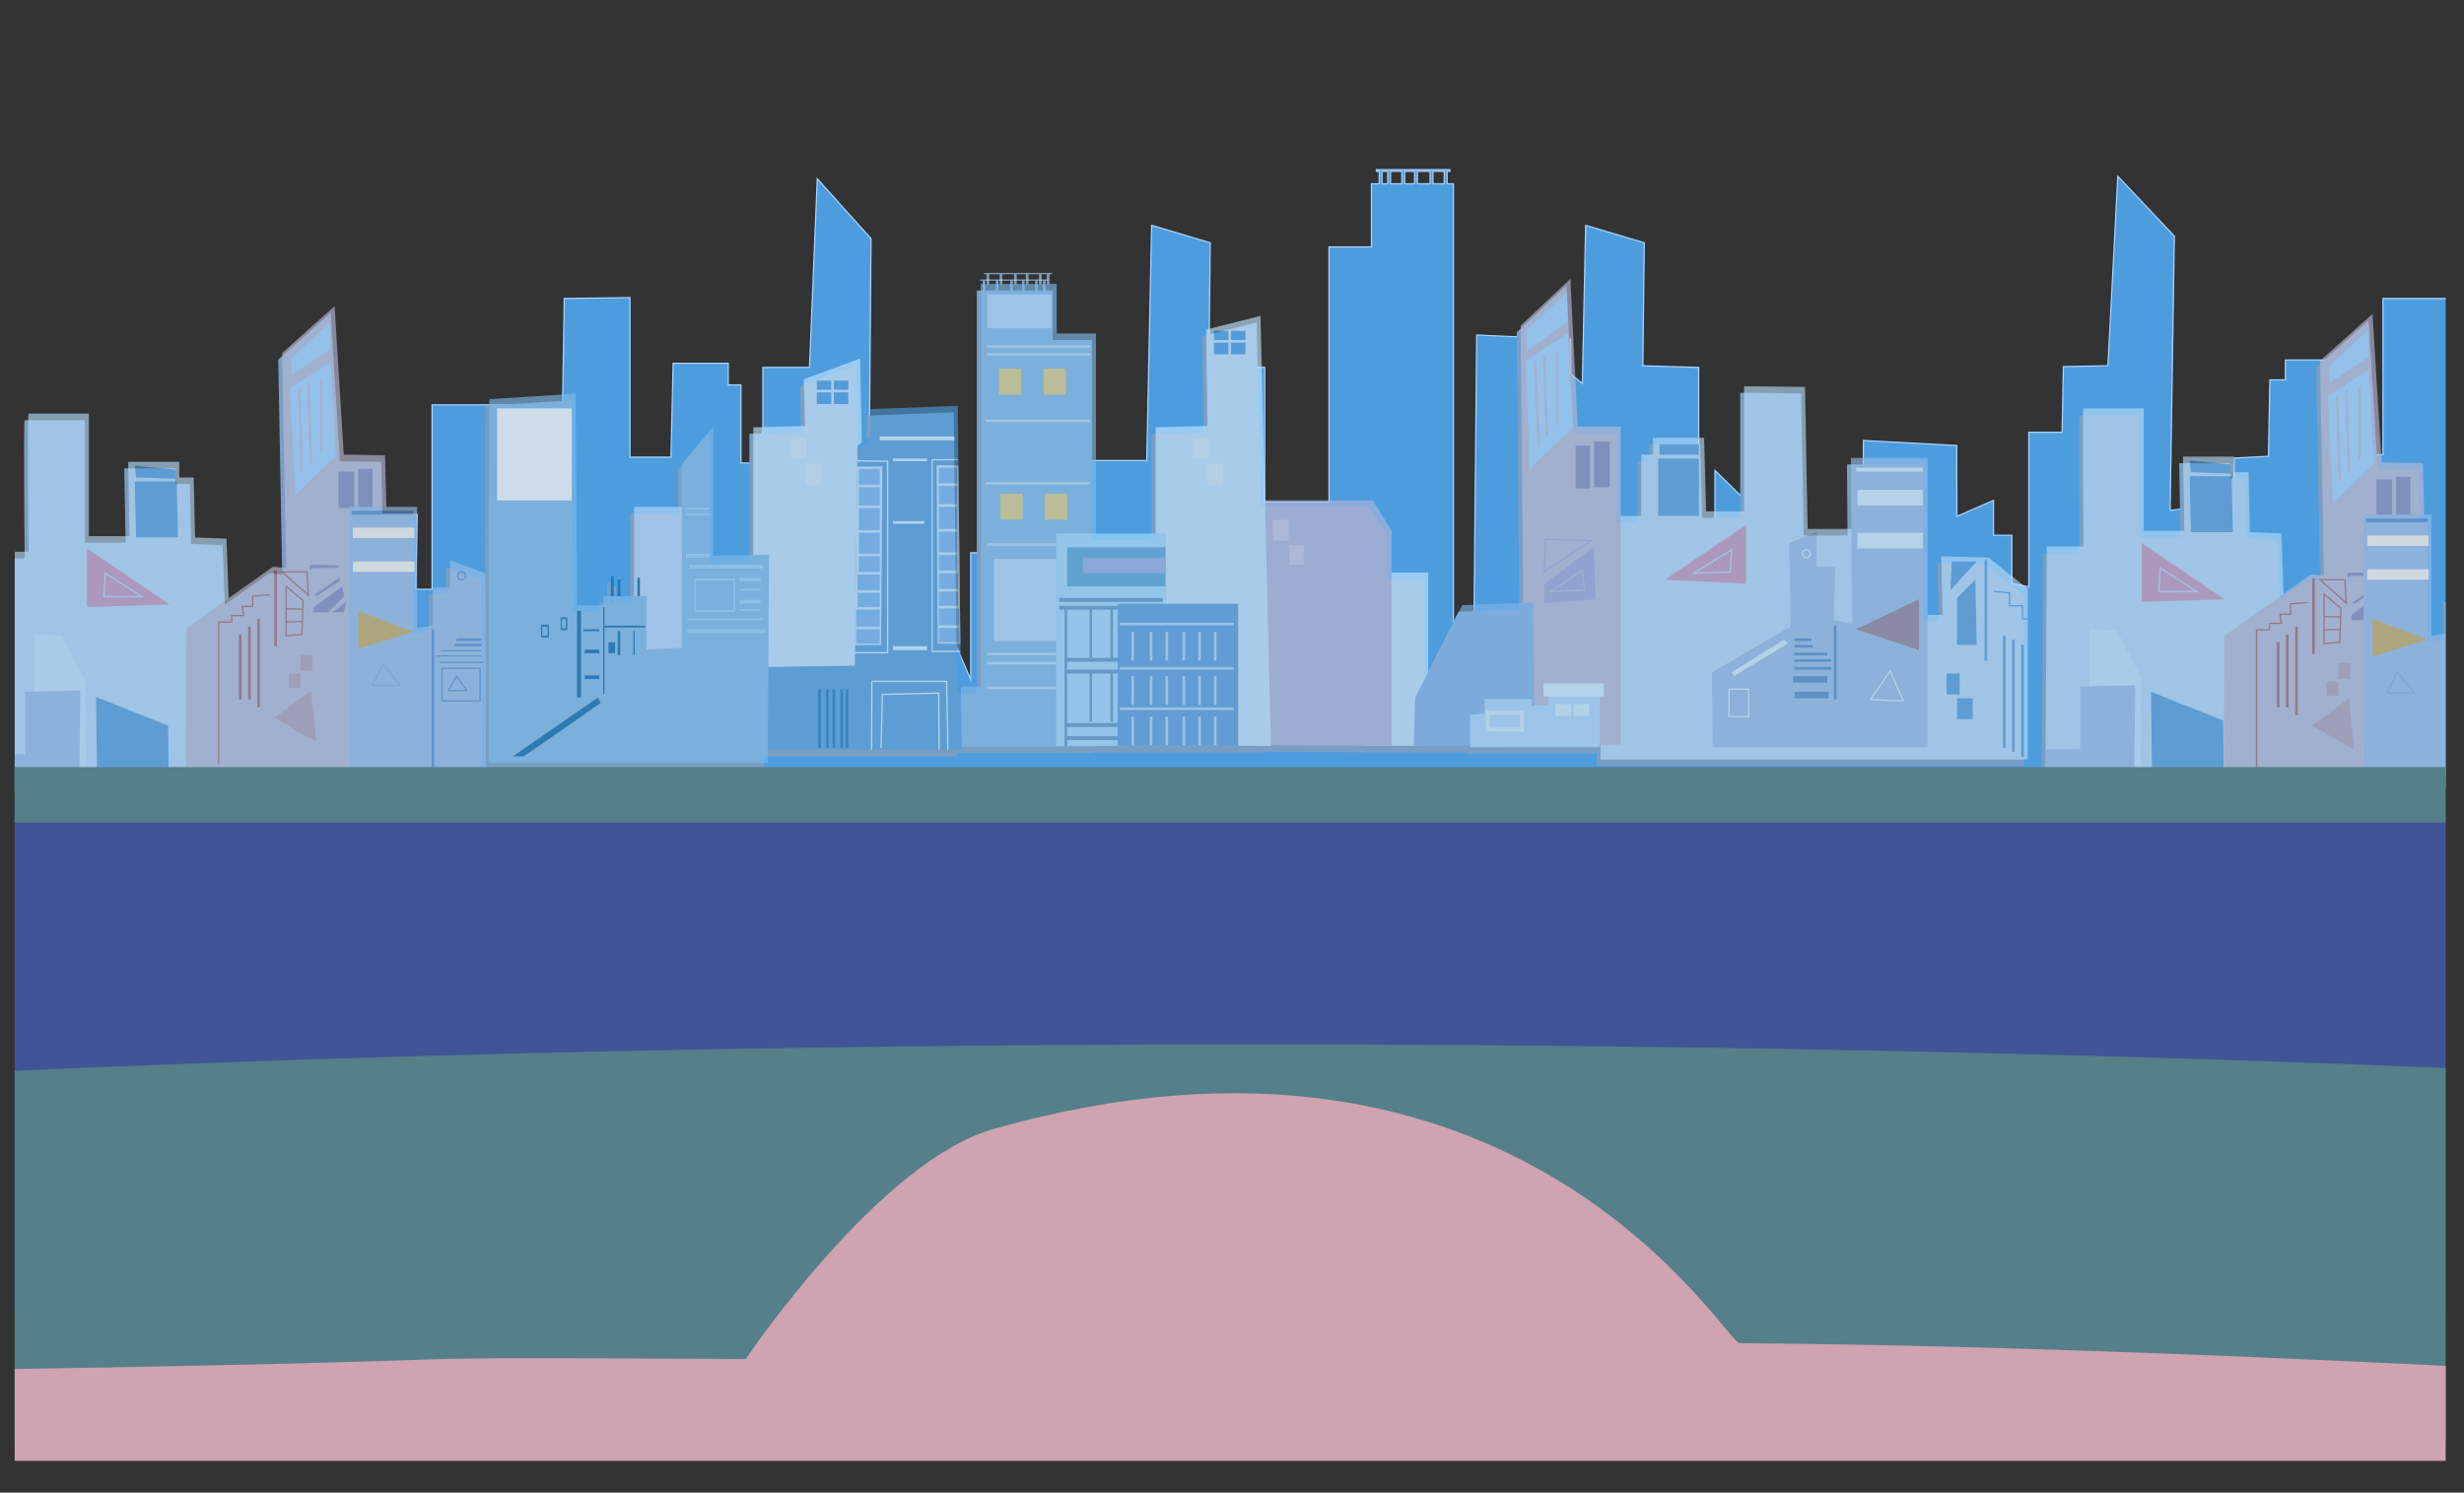 <svg id="圖層_1" data-name="圖層 1" xmlns="http://www.w3.org/2000/svg" xmlns:xlink="http://www.w3.org/1999/xlink" viewBox="0 0 2017 1222"><rect x="0" y="0" width="2017" height="1222" fill="#333333" stroke="none"/><defs><style>.cls-1{fill:none;}.cls-2{clip-path:url(#clip-path);}.cls-3,.cls-7{fill:#4d9cde;}.cls-3{stroke:#a8d3ff;stroke-miterlimit:10;}.cls-4{fill:#7a9ec3;}.cls-5{opacity:0.63;}.cls-6{fill:#b6dbf8;}.cls-8{fill:#c995b7;}.cls-9{fill:#c3e5ff;}.cls-10{fill:#96bde9;}.cls-11{fill:#b8bbd6;}.cls-12{fill:#a1d6ff;}.cls-13{fill:#9ea5d8;}.cls-14{fill:#8288b8;}.cls-15{fill:#b1b5dc;}.cls-16{fill:#c9c6e5;}.cls-17{fill:#7cb9ea;}.cls-18{fill:#b2dafb;}.cls-19{fill:#dfcf7d;}.cls-20{fill:#3d9ae6;}.cls-21{fill:#d5ecfa;}.cls-22{fill:#a0dcff;}.cls-23{fill:#51a5d6;}.cls-24{fill:#97ade6;}.cls-25{fill:#5996c6;}.cls-26{fill:#549bdd;}.cls-27{fill:#aad7fa;}.cls-28{fill:#7eb3eb;}.cls-29{fill:#aedafe;}.cls-30{fill:#d3f1fe;}.cls-31{fill:#d5f2fe;}.cls-32{fill:#d6f3ff;}.cls-33{fill:#917d90;}.cls-34{fill:#5086c5;}.cls-35{fill:#71b5f4;}.cls-36{fill:#1275b5;}.cls-37{fill:#b6d7fa;}.cls-38{fill:#7cbaeb;}.cls-39{fill:#fff;}.cls-40{fill:#0066a7;}.cls-41{fill:#98d4fa;}.cls-42{fill:#a36464;}.cls-43{fill:#b2a0b2;}.cls-44{fill:#558bcb;}.cls-45{fill:#fffbee;}.cls-46{fill:#83abdb;}.cls-47{fill:#cbab55;}.cls-48{fill:#4e77ff;opacity:0.49;}.cls-49{fill:#557f89;}.cls-50{fill:#cfa3b1;}</style><clipPath id="clip-path"><rect class="cls-1" x="12" y="11" width="1990" height="1185"/></clipPath></defs><title>0122</title><g class="cls-2"><path class="cls-3" d="M265.16,455.25V633.5H642.41V633h.64v.53H850.13v-.13l83.33-.47,0,.6h135.4v-.68h19.09v.68h949.49v-.67h.58l-.65-15.76-1.08-228.48h-32.4s1.15-144.24,0-144.24h-53.23V372.25h-35.88l1.16-77.56h-45.13V311h-12.73l-1.16,62.59L1829.12,375l-2.32,74L1788,416.47l-11.57,1.36,3.47-224.51-46.29-49-8.1,155.12-36.45.68L1688,353.88h-27.23V480.42l-13.89-2.72V438.24h-15V409.67l-30,13.05-.12-58-76.38-4.09-1.15,156.48h-23.15v-6.8h-6.94v-15h-2.32v15h-3.47V498.11H1486v12.25h-12.15v-66h-42.24v-32l-27.77-27.21v95.24l-13.31-.18V300.81l-45.71-1.36L1346,198.76l-48-14.29L1295.29,314l-9.48-7.8V277.67l-77-3.4L1206,570.91h-16.23V150.46h-5.2V140.25h2.31v-1.36H1126.7v1.36H1129v10.21h-6.36v51.7h-34.72V411h-52.65V300.81l-45.71-1.36,1.16-100.69-48-14.29-4,192.54h-95L827,408.31v44.22h-32.4V556.32l-30.09-69.77-53.78-2.34L713,195.36l-44-49-6.36,154.44H624.47v78.24H606.53V315.1H596.12V297.41H551l-1.74,76.88H515.69V243.66l-53.81.68-2.31,148.32H421l.41-61.23H353.69v151H340.38l1.16-61.24-41.66,1.37Zm870.79-315v10.21h-4.62V140.25Zm11.58,0v10.21h-9.26V140.25Zm10.41,0v10.21h-8.1V140.25Zm12.73,0v10.21h-10.41V140.25Zm11.57,10.21H1173V140.25h9.25Z"/><path class="cls-4" d="M1585.93,460.76l1.07,48h-12.33V380.22h-62.76l.46,58.14h-35.86l-2.15-116.27-49.88-.54V424h-31.11l-1.61-60.27h-41.84v13.86h-9.66v50.14h-16.63V354.62h-35.4l-5.9-121.07L1241.57,272l2.12,227-49.86,1.84-27.9,54.69V474.09h-30V439.42l-15.56-24.53h-88L1028.62,264l-44.52,11.2,1.07,78.94-42.38,1.06v86.94H894V278.35H861.8V237.82h-5.9v-8H858v-1.07H802.26v1.07h2.14v8h-4.82V567.43H783.43L780.8,337.55l-71.34,2.67v22.4l-7.1,4.95-1.53-68.76L654.7,315.87l1.12,38.22-42.37,1.06V459.71l-32.72.54V354.74L555,384.89v35.42H515.82v73.1H504.56V479.85h-2.15v13.56H499.2V476.83h-2.15v16.58h-6.44V501H469.16l-1.08-173.34-70.8,4.52-.54,297.7H625.25l.07-10.67H784l0-2.67H894V616H1037.2v-.47l77.25.37v.1h85.77v1.12h106.2V615h.53l.07,12.15h349.72V487.42l-32.18-25.6ZM853.75,229.82v8h-4.29v-8Zm-6.43,0v8h-8.59v-8Zm-10.73,0v8h-7.51v-8Zm-9.66,0v8h-9.65v-8Zm-20.38,0h8.58v8h-8.58Z"/><path class="cls-4" d="M365.1,464v22.4h-14v30.93l-12.87,2.13v-99.2H313l-1-42.13-33.79-.54L270.69,256l-42.91,38.4,3.22,176-10.73-1.07L184,495l-1.8-48.62-25.75-1.07-1.07-49.07h-11.8v-12.8H101.73l1.07,60.8H69.54V344H20.19c-1.07,0,0,113.07,0,113.07h-30l-1,179.12-.61,12.35h.54V649H189.7l-.36-9.6H394.6l-.54-164.81Z"/><path class="cls-4" d="M2042.94,481l-29-10.66v22.4H2000v30.93l-12.88,2.13v-99.2h-5.93l-1-42.13-33.79-.53-7.51-121.61L1896,300.75l3.22,176-10.73-1.07-22.31,15.8-1.83-49.4L1838.57,441,1837.5,392h-11.8v-12.8h-41.84l1.07,60.8h-33.25V339.69h-49.35c-1.07,0,0,113.07,0,113.07h-30l-1,179.11-.61,12.36h.54v.53h145.9v1.07h226.36Z"/><g class="cls-5"><path class="cls-6" d="M-7.72,643.69H192.9L185.39,441,159.64,440l-1.07-49.07h-11.8v-12.8H104.93l1.07,60.8H72.74V338.62H23.39c-1.07,0,0,113.07,0,113.07h-30Z"/><polygon class="cls-7" points="111.36 439.96 145.69 439.96 144.62 394.09 110.29 394.09 111.36 439.96"/><polygon class="cls-7" points="111.36 390.89 143.55 391.95 143.55 384.49 110.29 381.29 111.36 390.89"/><polygon class="cls-8" points="86.64 470.23 85.65 487.96 114.36 487.96 86.64 470.23"/><path class="cls-8" d="M71.13,449v48l67.59-2.13Zm14.54,19.33L118,489H84.51Z"/><polygon class="cls-7" points="79.54 643.69 138.18 643.69 137.65 594.09 78.64 570.63 79.54 643.69"/><polygon class="cls-9" points="28.22 519.42 28.22 642.09 70.24 643.69 70.06 557.83 50.75 520.49 28.22 519.42"/><polygon class="cls-10" points="-7 617.74 20.71 617.56 20.71 566.36 65.77 565.29 64.88 643.69 -8.25 643.16 -7 617.74"/><polygon class="cls-6" points="1396.57 418.62 1427.68 418.62 1427.68 316.22 1477.56 316.75 1479.71 433.02 1538.71 433.02 1552.66 503.42 1590.2 503.42 1589.13 455.42 1627.75 456.49 1659.93 482.09 1659.93 621.83 1310.21 621.83 1309.13 422.36 1343.46 422.36 1343.46 372.22 1353.12 372.22 1353.12 358.36 1394.96 358.36 1396.57 418.62"/><polygon class="cls-7" points="1659.93 507.16 1655.11 507.16 1655.11 496.49 1644.38 496.49 1644.38 485.78 1632 484.75 1632.09 483.69 1645.45 484.8 1645.45 495.42 1656.18 495.42 1656.18 506.09 1659.93 506.09 1659.93 507.16"/><polygon class="cls-7" points="1596.64 483.16 1618.1 459.69 1597.71 459.69 1596.64 483.16"/><polygon class="cls-7" points="1602 527.96 1618.1 527.96 1617.02 474.62 1602 489.56 1602 527.96"/><polygon class="cls-8" points="1362.77 474.62 1429.29 477.82 1429.29 429.82 1362.77 474.62"/><path class="cls-6" d="M1384.38,469.89l33.7-20.8-1.16,19.65Zm32.51-18.8-28.52,17.6,27.53-1Z"/><rect class="cls-7" x="1358.48" y="363.69" width="32.18" height="8.53"/><rect class="cls-7" x="1357.41" y="375.42" width="33.26" height="46.93"/><rect class="cls-7" x="1593.42" y="551.43" width="10.73" height="17.07"/><rect class="cls-7" x="1602" y="571.69" width="12.87" height="17.07"/><rect class="cls-7" x="1624.53" y="458.62" width="2.15" height="82.13"/><rect class="cls-7" x="1654.57" y="527.96" width="2.15" height="91.74"/><rect class="cls-7" x="1647.06" y="523.69" width="2.15" height="91.74"/><rect class="cls-7" x="1639.55" y="520.49" width="2.15" height="91.74"/><polygon class="cls-11" points="1326.83 609.56 1326.83 349.29 1291.43 349.29 1285.53 228.22 1244.77 266.62 1247.98 610.09 1326.83 609.56"/><polygon class="cls-12" points="1250.13 286.89 1283.39 263.42 1283.39 238.89 1249.06 270.89 1250.13 286.89"/><polygon class="cls-12" points="1249.06 295.42 1252.28 383.95 1287.68 349.82 1283.39 273.02 1249.06 295.42"/><path class="cls-13" d="M1263.5,469.25l1.13-28.24,39.77,1.13Zm2.16-27.15-1,25.1L1301,443.11Z"/><polygon class="cls-13" points="1264.08 477.82 1264.08 493.82 1305.91 490.62 1304.84 447.96 1264.08 477.82"/><polygon class="cls-11" points="1255.49 295.42 1257.64 295.42 1260.86 364.75 1258.71 366.89 1255.49 295.42"/><polygon class="cls-11" points="1263 291.15 1265.15 291.15 1267.29 357.29 1265.15 358.36 1263 291.15"/><path class="cls-11" d="M1273.73,288s1.07-1.06,1.07,0,1.08,59.74,1.08,59.74h-2.15Z"/><path class="cls-11" d="M1267.56,484.83l28-18.59,2.34,17.43Zm27.21-16.76-23.45,15.55,25.4-1Z"/><rect class="cls-14" x="1289.82" y="364.75" width="11.8" height="35.2"/><rect class="cls-14" x="1304.84" y="361.55" width="12.87" height="37.33"/><rect class="cls-9" x="1117.64" y="468.76" width="51.49" height="141.87"/><polygon class="cls-15" points="1139.1 610.63 1139.1 434.09 1123.54 409.56 1032.35 409.56 1026.99 422.36 1026.99 610.09 1139.1 610.63"/><rect class="cls-16" x="1042.01" y="425.56" width="12.87" height="17.07"/><rect class="cls-16" x="1055.42" y="446.36" width="11.8" height="16"/><polygon class="cls-17" points="784.54 610.09 783.47 562.09 802.78 562.09 802.78 232.49 865 232.49 865 273.02 897.18 273.02 897.18 611.16 784.54 611.16 784.54 610.09"/><rect class="cls-18" x="808.14" y="241.02" width="52.57" height="27.73"/><rect class="cls-18" x="808.14" y="282.62" width="84.75" height="2.13"/><rect class="cls-18" x="808.14" y="289.02" width="84.75" height="2.13"/><rect class="cls-18" x="807.07" y="343.42" width="84.75" height="2.13"/><rect class="cls-18" x="807.07" y="394.62" width="84.75" height="2.13"/><rect class="cls-18" x="808.14" y="444.76" width="84.75" height="2.13"/><rect class="cls-18" x="808.14" y="534.36" width="84.75" height="2.13"/><rect class="cls-18" x="808.14" y="541.82" width="84.75" height="2.13"/><rect class="cls-18" x="808.14" y="562.09" width="84.75" height="2.13"/><polygon class="cls-18" points="805.46 223.42 805.46 224.49 807.6 224.49 807.6 233.02 809.75 233.02 809.75 224.49 818.33 224.49 818.33 233.02 820.48 233.02 820.48 224.49 830.13 224.49 830.13 233.02 832.28 233.02 832.28 224.49 839.79 224.49 839.79 233.02 841.93 233.02 841.93 224.49 850.51 224.49 850.51 233.02 852.66 233.02 852.66 224.49 856.95 224.49 856.95 233.02 859.1 233.02 859.1 224.49 861.24 224.49 861.24 223.42 805.46 223.42"/><rect class="cls-19" x="818.87" y="404.22" width="18.24" height="21.33"/><rect class="cls-19" x="855.34" y="404.22" width="18.24" height="21.33"/><rect class="cls-19" x="817.8" y="301.82" width="18.24" height="21.33"/><rect class="cls-19" x="854.27" y="301.82" width="18.24" height="21.33"/><rect class="cls-18" x="813.5" y="457.56" width="75.1" height="67.2"/><polygon class="cls-9" points="1031.82 258.62 1040.4 610.63 945.99 610.63 945.99 349.82 988.37 348.75 987.3 269.82 1031.82 258.62"/><rect class="cls-20" x="993.73" y="270.89" width="11.8" height="7.47"/><rect class="cls-20" x="1007.68" y="270.89" width="11.8" height="7.47"/><rect class="cls-20" x="993.73" y="280.49" width="11.8" height="9.6"/><rect class="cls-20" x="1007.68" y="280.49" width="11.8" height="9.6"/><rect class="cls-21" x="988.37" y="379.69" width="12.87" height="17.07"/><rect class="cls-21" x="976.57" y="358.35" width="12.87" height="17.07"/><polygon class="cls-9" points="704.03 293.47 711.05 610.63 616.65 610.63 616.65 349.82 659.02 348.75 657.9 310.54 704.03 293.47"/><rect class="cls-20" x="668.63" y="311.61" width="11.8" height="7.47"/><rect class="cls-20" x="682.58" y="311.61" width="11.8" height="7.47"/><rect class="cls-20" x="668.63" y="321.21" width="11.8" height="9.6"/><rect class="cls-20" x="682.58" y="321.21" width="11.8" height="9.6"/><rect class="cls-21" x="659.02" y="379.69" width="12.87" height="17.07"/><rect class="cls-21" x="647.22" y="358.35" width="12.87" height="17.07"/><rect class="cls-22" x="864.46" y="436.76" width="90.11" height="173.87"/><rect class="cls-23" x="873.58" y="447.96" width="80.46" height="32"/><rect class="cls-24" x="886.45" y="456.49" width="67.59" height="12.8"/><rect class="cls-25" x="867.14" y="489.56" width="84.75" height="3.2"/><path class="cls-25" d="M953,541.82v-3.2H947.6V499.16h4.29V496H867.14v3.2h4.29v112h2.15v-5.33h78.31v-3.2H873.58v-7.47H953V592H873.58V551.43h18.24v39.46H894V551.43h15v39.46h2.15V551.43h16.09v39.46h2.15V551.43h16.09v39.46h2.14V551.43H953v-3.21H873.58v-6.4Zm-7.51-42.66v39.46H929.37V499.16Zm-18.24,0v39.46H911.13V499.16Zm-18.24,0v39.46H894V499.16Zm-17.16,0v39.46H873.58V499.16Z"/><rect class="cls-26" x="914.88" y="494.36" width="98.7" height="116.27"/><rect class="cls-27" x="916.49" y="509.82" width="93.33" height="2.13"/><rect class="cls-27" x="926.15" y="517.29" width="2.15" height="23.47"/><rect class="cls-27" x="941.17" y="517.29" width="2.15" height="23.47"/><rect class="cls-27" x="954.04" y="517.29" width="2.15" height="23.47"/><rect class="cls-27" x="967.99" y="517.29" width="2.15" height="23.47"/><rect class="cls-27" x="980.86" y="517.29" width="2.15" height="23.47"/><rect class="cls-27" x="993.73" y="517.29" width="2.15" height="23.47"/><rect class="cls-27" x="916.49" y="546.09" width="93.33" height="2.13"/><rect class="cls-27" x="926.15" y="553.56" width="2.15" height="23.47"/><rect class="cls-27" x="941.17" y="553.56" width="2.15" height="23.47"/><rect class="cls-27" x="954.04" y="553.56" width="2.15" height="23.47"/><rect class="cls-27" x="967.99" y="553.56" width="2.15" height="23.47"/><rect class="cls-27" x="980.86" y="553.56" width="2.15" height="23.47"/><rect class="cls-27" x="993.73" y="553.56" width="2.15" height="23.47"/><rect class="cls-27" x="916.49" y="579.16" width="93.33" height="2.13"/><rect class="cls-27" x="926.15" y="586.63" width="2.15" height="23.47"/><rect class="cls-27" x="941.17" y="586.63" width="2.15" height="23.47"/><rect class="cls-27" x="954.04" y="586.63" width="2.15" height="23.47"/><rect class="cls-27" x="967.99" y="586.63" width="2.15" height="23.47"/><rect class="cls-27" x="980.86" y="586.63" width="2.15" height="23.47"/><rect class="cls-27" x="993.73" y="586.63" width="2.15" height="23.47"/><polygon class="cls-28" points="1157.33 610.63 1256.03 610.63 1254.96 493.29 1197.03 495.42 1158.41 571.16 1157.33 610.63"/><path class="cls-29" d="M1203.41,611.75c0-12.8,0-26.67,0-26.67l11.95-.83-.13-12h38.62v5.33h13.94s0-9.25,0-11.73h41.84v45.87Z"/><rect class="cls-30" x="1273.14" y="576.55" width="12.87" height="9.6"/><rect class="cls-30" x="1288.16" y="576.55" width="12.87" height="9.6"/><path class="cls-30" d="M1216.28,581.88V599h31.11V581.88Zm27.89,13.87H1219.5V585.08h24.67Z"/><rect class="cls-31" x="1263.48" y="559.48" width="49.35" height="10.67"/><polygon class="cls-10" points="1401.93 611.69 1577.87 611.69 1577.87 374.89 1515.11 374.89 1516.18 510.89 1501.16 507.69 1502.23 463.96 1487.22 463.96 1487.22 435.16 1464.69 444.76 1465.76 513.02 1401.39 550.36 1401.93 611.69"/><path class="cls-32" d="M1558.85,574.39l-28.64-1.14,17.19-25.06Zm-26.66-2.13,25,1-10-22.87Z"/><polygon class="cls-33" points="1519.4 515.16 1570.89 532.23 1570.89 490.62 1519.4 515.16"/><rect class="cls-32" x="1519.4" y="382.89" width="54.71" height="3.2"/><rect class="cls-32" x="1520.47" y="401.02" width="53.64" height="12.8"/><rect class="cls-32" x="1520.47" y="436.22" width="53.64" height="12.8"/><rect class="cls-34" x="1501.16" y="511.96" width="2.15" height="60.8"/><rect class="cls-34" x="1468.98" y="522.62" width="13.95" height="2.13"/><rect class="cls-34" x="1468.98" y="527.96" width="15.02" height="2.13"/><rect class="cls-34" x="1468.98" y="534.36" width="26.82" height="2.13"/><rect class="cls-34" x="1468.98" y="539.69" width="30.04" height="2.13"/><rect class="cls-34" x="1468.98" y="546.09" width="30.04" height="2.13"/><path class="cls-32" d="M1478.63,457a3.73,3.73,0,1,1,3.76-3.73A3.74,3.74,0,0,1,1478.63,457Zm0-6.4a2.67,2.67,0,1,0,2.69,2.67A2.68,2.68,0,0,0,1478.63,450.62Z"/><path class="cls-32" d="M1419.63,553.56c1.07-1.07,44-26.67,44-26.67l-3.21-3.2-42.92,26.67Z"/><path class="cls-32" d="M1432,587.16H1414.8V563.69H1432Zm-16.09-1.07h15V564.76h-15Z"/><rect class="cls-34" x="1467.91" y="553.56" width="27.89" height="5.33"/><rect class="cls-34" x="1468.98" y="566.36" width="27.89" height="5.33"/><polygon class="cls-7" points="622.01 613.83 787.22 613.83 784 332.22 712.66 334.89 712.66 357.29 701.93 364.75 699.79 545.02 623.62 546.09 622.01 613.83"/><rect class="cls-32" x="720.17" y="357.29" width="61.15" height="3.2"/><rect class="cls-32" x="730.9" y="375.42" width="27.89" height="2.13"/><rect class="cls-32" x="730.9" y="426.62" width="25.75" height="2.13"/><rect class="cls-32" x="730.9" y="529.02" width="27.89" height="3.2"/><polygon class="cls-32" points="727.14 534.89 699.79 534.89 699.79 533.83 726.07 533.83 726.07 378.08 701.86 377.89 701.87 376.82 727.14 377.03 727.14 534.89"/><polygon class="cls-9" points="701.75 382.18 722.32 381.82 721.24 527.96 699.79 528.14 701.75 382.18"/><rect class="cls-35" x="703.01" y="383.96" width="17.16" height="12.8"/><rect class="cls-35" x="703.01" y="398.89" width="17.16" height="14.93"/><rect class="cls-35" x="703.01" y="415.96" width="17.16" height="18.13"/><rect class="cls-35" x="703.01" y="436.22" width="17.16" height="17.07"/><rect class="cls-35" x="703.01" y="455.42" width="17.16" height="12.8"/><rect class="cls-35" x="701.93" y="470.36" width="18.24" height="12.8"/><rect class="cls-35" x="701.93" y="485.29" width="18.24" height="11.73"/><rect class="cls-35" x="700.86" y="499.16" width="19.31" height="13.87"/><rect class="cls-35" x="700.86" y="515.16" width="19.31" height="11.73"/><polygon class="cls-32" points="762.55 533.83 786.15 533.83 786.15 532.76 763.47 532.76 763.47 377.02 784.36 376.82 784.35 375.75 762.55 375.96 762.55 533.83"/><polygon class="cls-9" points="784.45 381.11 766.71 380.75 767.64 526.89 786.15 527.07 784.45 381.11"/><rect class="cls-35" x="768.56" y="382.89" width="14.81" height="12.8" transform="translate(1551.93 778.58) rotate(-180)"/><rect class="cls-35" x="768.56" y="397.82" width="14.81" height="14.93" transform="translate(1551.93 810.58) rotate(-180)"/><rect class="cls-35" x="768.56" y="414.89" width="14.81" height="18.13" transform="translate(1551.93 847.91) rotate(-180)"/><rect class="cls-35" x="768.56" y="435.16" width="14.81" height="17.07" transform="translate(1551.93 887.38) rotate(-180)"/><rect class="cls-35" x="768.56" y="454.36" width="14.81" height="12.8" transform="translate(1551.93 921.51) rotate(-180)"/><rect class="cls-35" x="768.56" y="469.29" width="15.73" height="12.8" transform="translate(1552.86 951.38) rotate(-180)"/><rect class="cls-35" x="768.56" y="484.22" width="15.73" height="11.73" transform="translate(1552.86 980.18) rotate(-180)"/><rect class="cls-35" x="768.56" y="498.09" width="16.66" height="13.87" transform="translate(1553.78 1010.05) rotate(-180)"/><rect class="cls-35" x="768.56" y="514.09" width="16.66" height="11.73" transform="translate(1553.78 1039.92) rotate(-180)"/><polygon class="cls-32" points="775.42 613.84 774.36 558.36 714.27 558.36 714 613.83 712.93 613.82 713.2 557.29 775.41 557.29 776.49 613.82 775.42 613.84"/><polygon class="cls-32" points="768.18 613.83 767.91 567.97 722.84 569.01 721.78 612.24 720.71 612.21 721.79 567.97 768.98 566.88 769.25 613.82 768.18 613.83"/><rect class="cls-36" x="669.75" y="564.23" width="2.15" height="48"/><rect class="cls-36" x="676.19" y="564.23" width="2.15" height="48"/><rect class="cls-36" x="681.55" y="564.23" width="2.15" height="48"/><rect class="cls-36" x="687.99" y="564.23" width="2.15" height="48"/><rect class="cls-36" x="692.28" y="564.23" width="2.15" height="48"/><rect class="cls-37" x="519.02" y="414.97" width="40.77" height="125.11"/><polygon class="cls-38" points="399.94 624.49 628.45 624.49 629.52 454.17 583.93 454.92 583.93 349.41 558.18 379.55 558.18 530.28 529.22 531.79 529.22 488.08 493.81 488.08 493.81 495.62 472.36 495.62 471.28 322.27 400.48 326.8 399.94 624.49"/><rect class="cls-39" x="406.92" y="334.33" width="61.15" height="75.37"/><path class="cls-40" d="M449.29,522h-6.43V511.44h6.43Zm-5.36-1.5h4.29V513h-4.29Z"/><path class="cls-40" d="M464.31,516H459V505.41h5.36ZM460,514.46h3.22v-7.54H460Z"/><rect class="cls-40" x="521.71" y="473.01" width="2.15" height="15.07"/><rect class="cls-40" x="505.61" y="474.51" width="2.15" height="13.57"/><rect class="cls-40" x="500.25" y="471.5" width="2.15" height="16.58"/><rect class="cls-41" x="561.4" y="415.73" width="19.31" height="1.51"/><rect class="cls-41" x="561.4" y="420.25" width="20.38" height="1.51"/><rect class="cls-41" x="561.4" y="453.41" width="19.31" height="3.01"/><rect class="cls-41" x="564.62" y="462.46" width="60.08" height="3.01"/><path class="cls-41" d="M601.63,500.89H568.37V473.76h33.26Zm-32.19-1.5h31.12V475.27H569.44Z"/><rect class="cls-41" x="605.38" y="473.01" width="17.16" height="3.01"/><rect class="cls-41" x="605.38" y="482.05" width="17.16" height="1.51"/><rect class="cls-41" x="605.38" y="491.09" width="17.16" height="3.01"/><rect class="cls-41" x="605.38" y="498.63" width="17.16" height="1.51"/><rect class="cls-41" x="562.47" y="506.17" width="62.22" height="1.51"/><rect class="cls-41" x="562.47" y="515.21" width="64.37" height="3.01"/><rect class="cls-40" x="477.72" y="515.21" width="12.87" height="1.51"/><rect class="cls-40" x="493.81" y="512.2" width="34.33" height="1.51"/><rect class="cls-40" x="493.81" y="497.12" width="1.07" height="70.84"/><rect class="cls-40" x="505.61" y="516.72" width="2.15" height="19.6"/><rect class="cls-40" x="518.49" y="516.72" width="1.07" height="19.6"/><rect class="cls-40" x="498.1" y="525.76" width="5.36" height="9.04"/><rect class="cls-40" x="472.36" y="500.14" width="3.22" height="70.84"/><path class="cls-40" d="M428.37,619.22c1.08,0,63.3-43.71,63.3-43.71L489.52,571l-69.73,48.24Z"/><rect class="cls-40" x="478.79" y="531.79" width="11.8" height="3.01"/><rect class="cls-40" x="478.79" y="552.9" width="11.8" height="3.01"/><polygon class="cls-11" points="152.13 634.09 321.63 634.09 315.19 372.75 281.4 372.22 273.89 250.62 230.98 289.02 234.2 465.02 223.47 463.96 152.67 514.09 152.13 634.09"/><polygon class="cls-12" points="238.49 307.15 270.67 285.82 270.67 263.42 238.49 293.29 238.49 307.15"/><path class="cls-12" d="M270.67,296.49l-33.25,21.33,4.29,87.47,33.25-32ZM246,387.16l-2.15-68.27,2.15-1.07,2.14,68.27Zm7.51-7.47-2.15-66.14s2.15-1.06,2.15,0,2.14,65.07,2.14,65.07ZM264.24,368l-2.15,2.14V310.35h2.15Z"/><path class="cls-42" d="M251.87,467.69H229.58l23.46,21Zm-19.49,1.07h18.48l1,17.4Z"/><path class="cls-42" d="M233.66,508.76h0l0,.53v11.78l13.93-1.15,1.09-28.21v-.26l-15-12.64Zm13.3-.43-12.23.39V499l12.59.25Zm-12.23,11.58V509.79l12.19-.39-.37,9.53Zm12.87-28-.24,6.24-12.63-.25V481.11Z"/><polygon class="cls-42" points="179.49 625.56 178.41 625.56 178.41 508.76 189.14 508.76 189.14 503.42 198.71 503.42 197.64 495.96 206.31 495.96 206.31 487.46 220.75 486.36 220.83 487.42 207.38 488.45 207.38 497.02 198.88 497.02 199.95 504.49 190.21 504.49 190.21 509.82 179.49 509.82 179.49 625.56"/><rect class="cls-43" x="246" y="536.49" width="9.66" height="12.8"/><rect class="cls-43" x="236.34" y="551.43" width="9.66" height="11.73"/><rect class="cls-14" x="277.11" y="386.09" width="12.87" height="29.87"/><rect class="cls-14" x="293.2" y="383.96" width="11.8" height="38.4"/><rect class="cls-42" x="224.54" y="467.16" width="2.15" height="61.87"/><rect class="cls-42" x="210.6" y="506.62" width="2.15" height="72.53"/><rect class="cls-42" x="203.09" y="513.02" width="2.15" height="59.73"/><rect class="cls-42" x="195.58" y="519.42" width="2.15" height="53.33"/><path class="cls-43" d="M224.54,587.69s34.33,20.27,34.33,19.2-4.29-41.6-4.29-41.6Z"/><polyline class="cls-14" points="281.4 487.42 280.33 479.96 256.73 497.02 256.73 501.29 268.53 501.29 281.4 488.49"/><polygon class="cls-14" points="256.73 487.42 259.94 487.42 278.18 475.69 278.18 472.49 256.73 487.42"/><path class="cls-14" d="M253.51,466.09h2.14V465h21.46v-2.13s-23.6-1.07-23.6,0Z"/><polygon class="cls-14" points="271.75 501.29 281.4 501.29 283.55 492.76 271.75 501.29"/><polygon class="cls-10" points="286.23 634.09 397.8 634.09 397.26 469.29 368.3 458.62 368.3 481.02 354.35 481.02 354.35 511.96 341.48 514.09 341.48 414.89 285.69 414.89 286.23 634.09"/><rect class="cls-44" x="287.84" y="418.09" width="50.42" height="3.2"/><rect class="cls-45" x="288.91" y="431.96" width="50.42" height="8.53"/><rect class="cls-45" x="288.91" y="459.69" width="50.42" height="8.53"/><rect class="cls-44" x="373.66" y="522.62" width="20.38" height="2.13"/><rect class="cls-44" x="372.59" y="526.89" width="21.46" height="2.13"/><rect class="cls-44" x="360.79" y="532.22" width="33.26" height="1.07"/><rect class="cls-44" x="357.57" y="536.49" width="36.47" height="1.07"/><rect class="cls-44" x="359.71" y="541.82" width="35.4" height="1.07"/><rect class="cls-44" x="353.28" y="515.16" width="2.15" height="117.34"/><path class="cls-44" d="M393.51,574.36H361.32V546.62h32.19Zm-31.11-1.07h30v-25.6h-30Z"/><path class="cls-44" d="M377.42,475.16a3.77,3.77,0,1,1,4.29-3.74A4.06,4.06,0,0,1,377.42,475.16Zm0-6.4a2.71,2.71,0,1,0,3.21,2.66A3,3,0,0,0,377.42,468.76Z"/><path class="cls-46" d="M328.66,561.56H304.13L313.48,543Zm-22.79-1.07H326.4l-12.71-15.55Z"/><path class="cls-44" d="M383.3,565.83h-17l7.28-13.27Zm-15.17-1.07h13.06l-7.46-10.21Z"/><polygon class="cls-47" points="293.2 531.16 338.26 517.29 293.2 500.22 293.2 531.16"/><path class="cls-6" d="M1674.42,639.43H1875l-7.51-202.67-25.75-1.07-1.07-49.07h-11.8v-12.8h-41.84l1.07,60.8h-33.25V334.35h-49.35c-1.07,0,0,113.07,0,113.07h-30Z"/><polygon class="cls-7" points="1793.5 435.69 1827.83 435.69 1826.75 389.82 1792.42 389.82 1793.5 435.69"/><polygon class="cls-7" points="1793.5 386.62 1825.68 387.69 1825.68 380.22 1792.42 377.02 1793.5 386.62"/><polygon class="cls-8" points="1768.77 465.97 1767.78 483.69 1796.5 483.69 1768.77 465.97"/><path class="cls-8" d="M1753.27,444.76v48l67.58-2.14Zm14.53,19.32,32.35,20.68h-33.5Z"/><polygon class="cls-7" points="1761.67 639.43 1820.32 639.43 1819.78 589.83 1760.78 566.36 1761.67 639.43"/><polygon class="cls-9" points="1710.36 515.16 1710.36 637.83 1752.37 639.43 1752.19 553.56 1732.88 516.22 1710.36 515.16"/><polygon class="cls-10" points="1675.13 613.47 1702.85 613.29 1702.85 562.09 1747.9 561.02 1747.01 639.43 1673.88 638.89 1675.13 613.47"/><polygon class="cls-11" points="1820.32 640.49 1989.82 640.49 1983.38 379.15 1949.59 378.62 1942.08 257.02 1899.17 295.42 1902.38 471.42 1891.66 470.36 1820.85 520.49 1820.32 640.49"/><polygon class="cls-12" points="1906.68 313.55 1938.86 292.22 1938.86 269.82 1906.68 299.69 1906.68 313.55"/><path class="cls-12" d="M1938.86,302.89l-33.26,21.33,4.29,87.47,33.26-32Zm-24.67,90.67L1912,325.29l2.15-1.07,2.14,68.27Zm7.51-7.47L1919.55,320s2.15-1.06,2.15,0,2.14,65.07,2.14,65.07Zm10.72-11.73-2.14,2.13V316.75h2.14Z"/><path class="cls-42" d="M1920.06,474.09h-22.29l23.46,21Zm-19.5,1.07H1919l1,17.4Z"/><path class="cls-42" d="M1901.85,515.16h0l0,.53v11.78l13.93-1.15,1.09-28.21v-.26l-15-12.64Zm13.3-.43-12.23.39v-9.73l12.58.25Zm-12.23,11.58V516.19l12.19-.39-.37,9.53Zm12.87-28-.25,6.24-12.62-.25V487.51Z"/><polygon class="cls-42" points="1847.67 631.96 1846.6 631.96 1846.6 515.16 1857.33 515.16 1857.33 509.82 1866.9 509.82 1865.83 502.36 1874.49 502.36 1874.49 493.86 1888.93 492.76 1889.02 493.82 1875.57 494.85 1875.57 503.42 1867.07 503.42 1868.14 510.89 1858.4 510.89 1858.4 516.22 1847.67 516.22 1847.67 631.96"/><rect class="cls-43" x="1914.19" y="542.89" width="9.66" height="12.8"/><rect class="cls-43" x="1904.53" y="557.83" width="9.66" height="11.73"/><rect class="cls-14" x="1945.3" y="392.49" width="12.87" height="29.87"/><rect class="cls-14" x="1961.39" y="390.36" width="11.8" height="38.4"/><rect class="cls-42" x="1892.73" y="473.56" width="2.15" height="61.87"/><rect class="cls-42" x="1878.78" y="513.02" width="2.15" height="72.53"/><rect class="cls-42" x="1871.27" y="519.42" width="2.15" height="59.73"/><rect class="cls-42" x="1863.76" y="525.82" width="2.15" height="53.33"/><path class="cls-43" d="M1892.73,594.09s34.33,20.27,34.33,19.2-4.29-41.6-4.29-41.6Z"/><polyline class="cls-14" points="1949.59 493.82 1948.52 486.36 1924.91 503.42 1924.91 507.69 1936.71 507.69 1949.59 494.89"/><polygon class="cls-14" points="1924.91 493.82 1928.13 493.82 1946.37 482.09 1946.37 478.89 1924.91 493.82"/><path class="cls-14" d="M1921.7,472.49h2.14v-1.07h21.46v-2.13s-23.6-1.07-23.6,0Z"/><polygon class="cls-14" points="1939.93 507.69 1949.59 507.69 1951.73 499.16 1939.93 507.69"/><polygon class="cls-10" points="1935.11 640.49 2046.67 640.49 2046.14 475.69 2017.17 465.02 2017.17 487.42 2003.23 487.42 2003.23 518.36 1990.35 520.49 1990.35 421.29 1934.57 421.29 1935.11 640.49"/><rect class="cls-44" x="1936.71" y="424.49" width="50.42" height="3.2"/><rect class="cls-45" x="1937.79" y="438.36" width="50.42" height="8.53"/><rect class="cls-45" x="1937.79" y="466.09" width="50.42" height="8.53"/><rect class="cls-44" x="2009.66" y="538.62" width="33.26" height="1.07"/><rect class="cls-44" x="2006.45" y="542.89" width="36.47" height="1.07"/><rect class="cls-44" x="2008.59" y="548.22" width="35.4" height="1.07"/><rect class="cls-44" x="2002.15" y="521.56" width="2.15" height="117.34"/><path class="cls-44" d="M2042.38,580.76H2010.2V553h32.18Zm-31.11-1.07h30v-25.6h-30Z"/><path class="cls-46" d="M1977.54,568H1953l9.34-18.58Zm-22.79-1.07h20.53l-12.71-15.55Z"/><path class="cls-44" d="M2032.17,572.23h-17l7.27-13.27ZM2017,571.16h13.07L2022.6,561Z"/><polygon class="cls-47" points="1942.08 537.56 1987.14 523.69 1942.08 506.62 1942.08 537.56"/></g><rect class="cls-48" x="-10.57" y="655" width="2074.18" height="418.22"/><path class="cls-49" d="M2220,884.92c-86-5.07-1146.76-64.71-2380.84,0h-1.89l-8.93.55V1180H2222.51V884.92Z"/><path class="cls-50" d="M2081.76,1121.81c-32.79-.58-363.61-20-657.74-22.2-11.75-.09-181.41-297.18-611-175.23-94,26.69-202.56,188.25-202.56,188.25h0c-387.54-2.11-97.78.38-660.77,9.18H-52l-8,.14v78.6H2084v-78.74Z"/><rect class="cls-49" x="-31.63" y="628" width="2078.3" height="45.49"/></g><rect class="cls-1" x="-2" y="4" width="2021" height="1237.16" rx="12" ry="12"/><rect class="cls-1" x="2" y="16" width="2010" height="1194"/></svg>